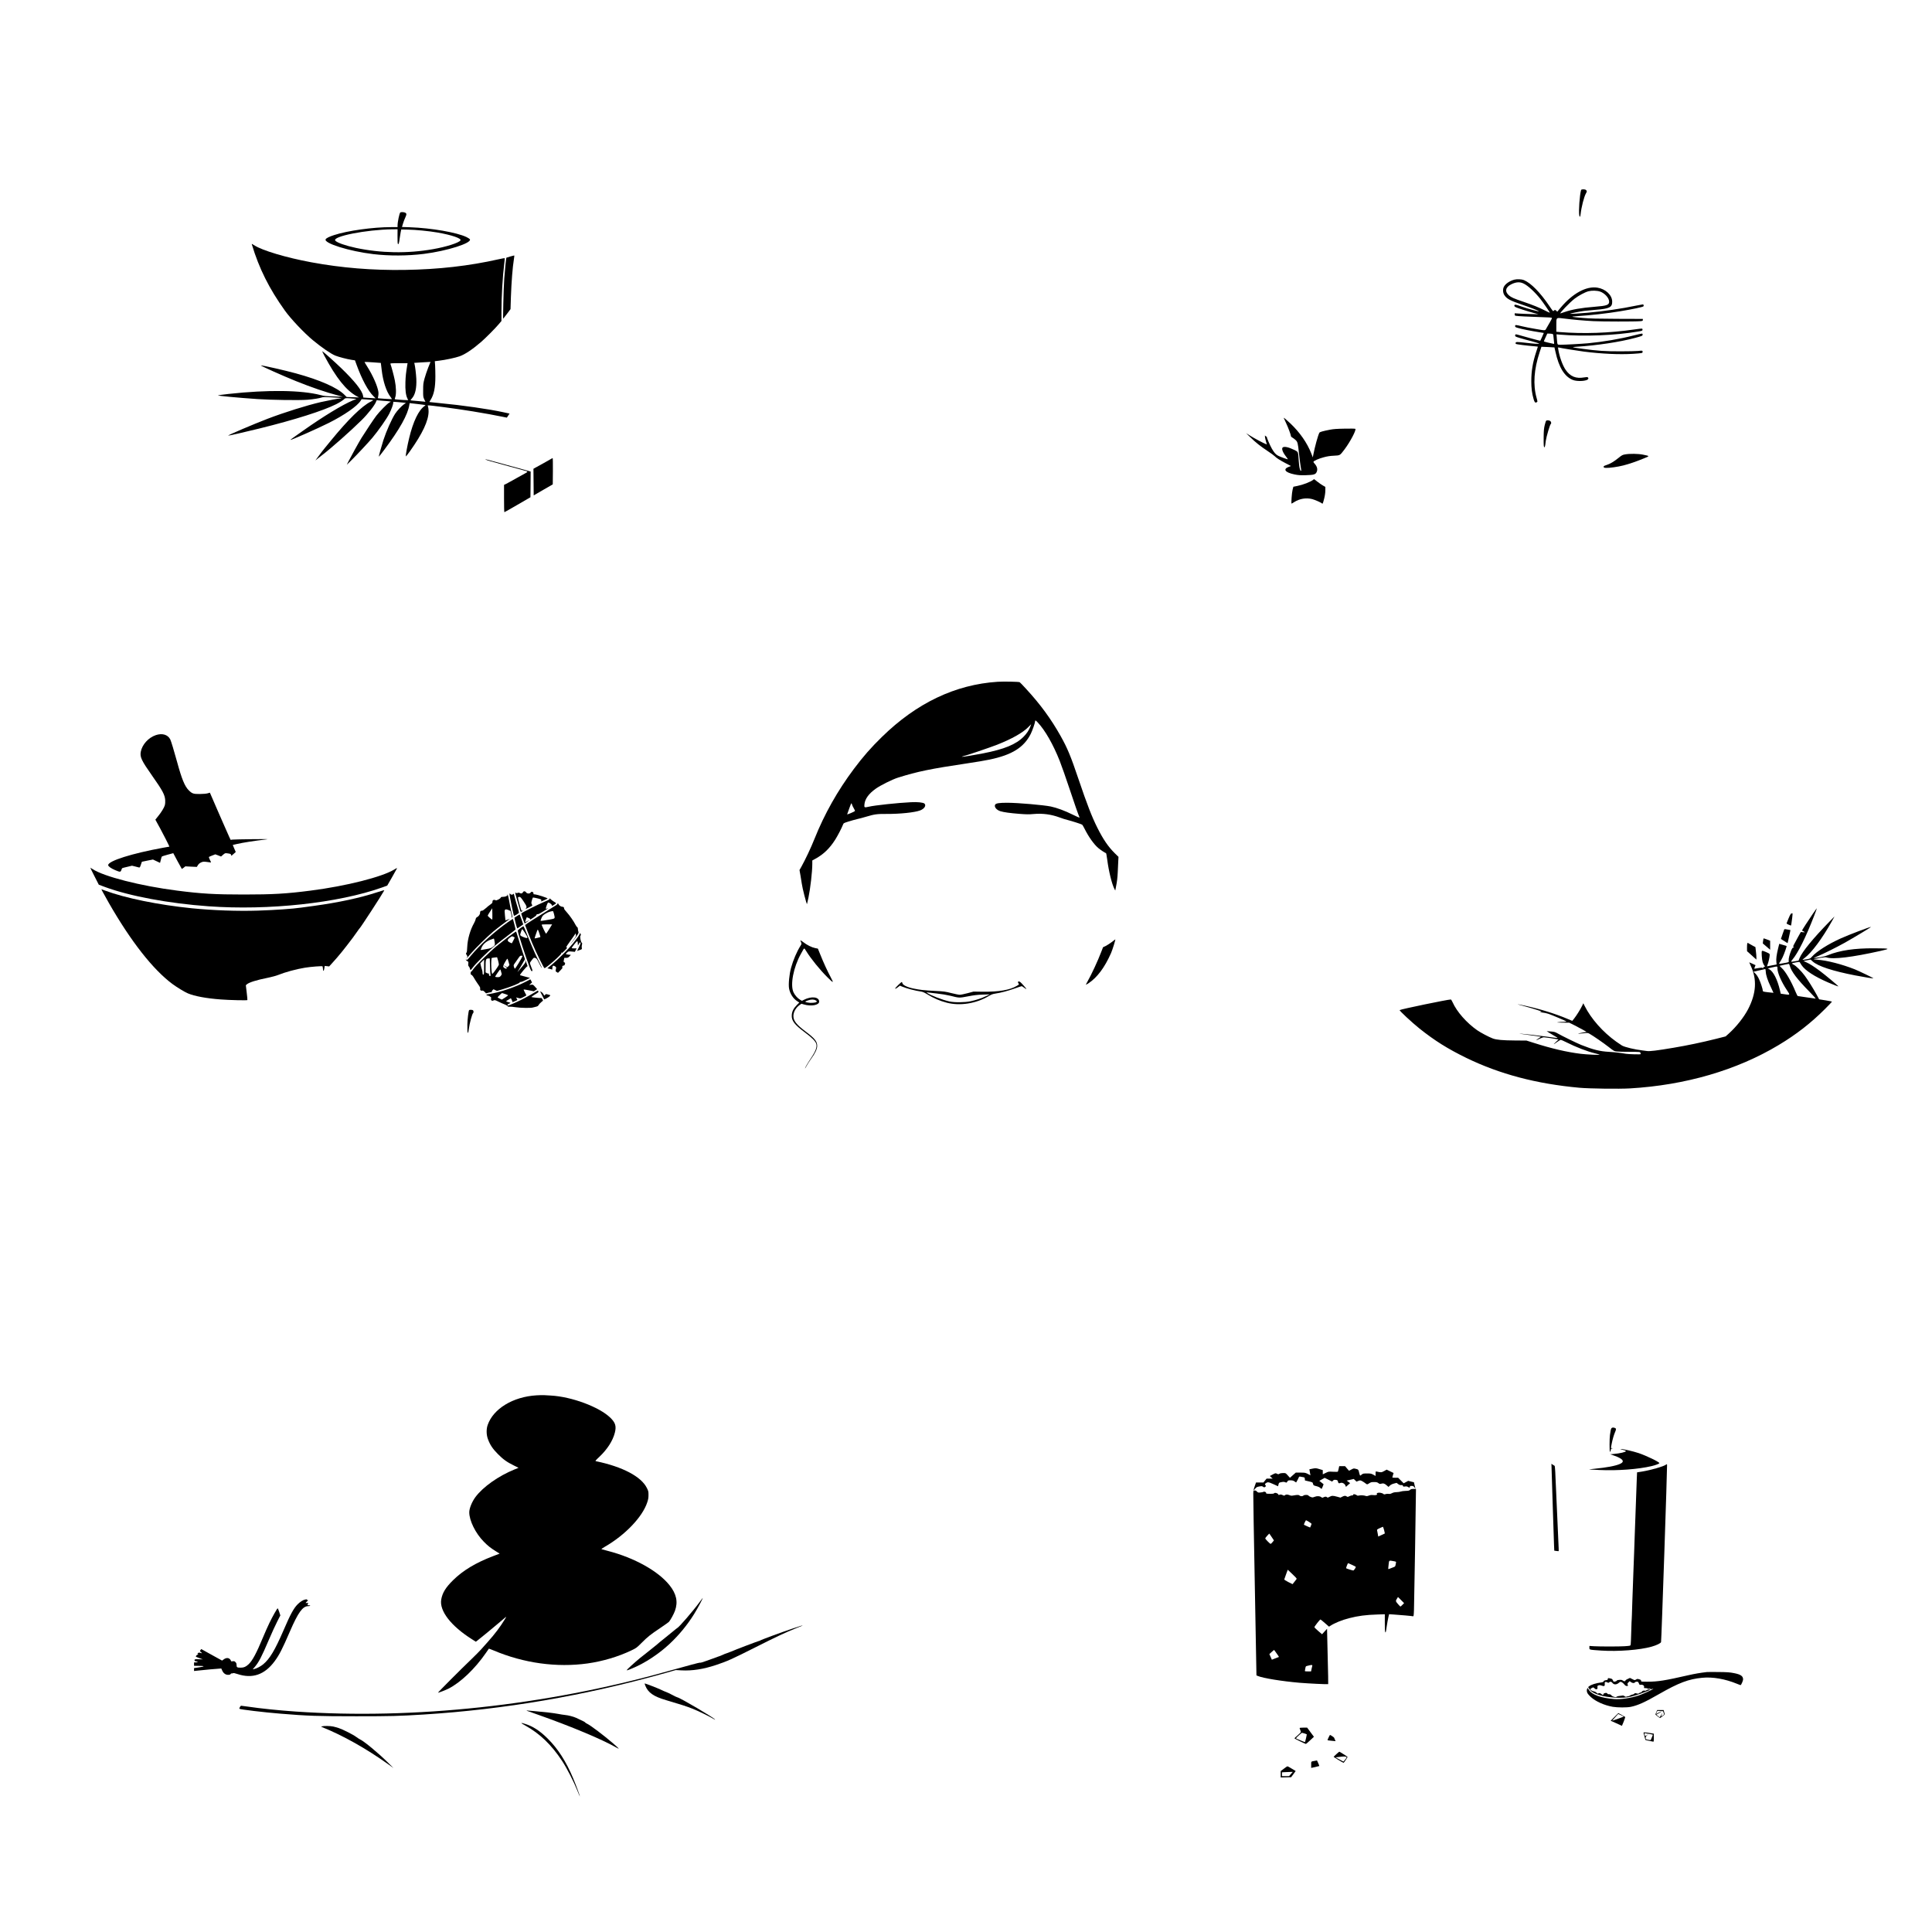 <?xml version="1.0" standalone="no"?>
<!DOCTYPE svg PUBLIC "-//W3C//DTD SVG 20010904//EN"
 "http://www.w3.org/TR/2001/REC-SVG-20010904/DTD/svg10.dtd">
<svg version="1.0" xmlns="http://www.w3.org/2000/svg"
 width="4500pt" height="4500pt" viewBox="0 0 4500 4500"
 preserveAspectRatio="xMidYMid meet">
<g transform="translate(0,4500) scale(0.1,-0.1)"
fill="#000000" stroke="none">
<path d="M36826 40573 c-32 -110 -60 -492 -42 -587 10 -53 24 -44 31 22 18
169 81 415 126 490 24 41 24 54 1 75 -26 24 -109 23 -116 0z"/>
<path d="M9324 40052 c-20 -14 -64 -220 -64 -304 l0 -38 -147 0 c-427 0 -1019
-83 -1333 -186 -113 -37 -177 -69 -194 -96 -56 -91 549 -281 1109 -347 368
-44 798 -42 1175 5 545 68 1128 254 1074 342 -6 9 -41 32 -78 50 -227 109
-817 211 -1322 229 l-181 6 24 81 c14 45 38 109 55 144 32 69 31 93 -8 110
-28 13 -93 16 -110 4z m-65 -558 c-1 -109 2 -169 9 -176 16 -16 28 20 41 128
7 49 17 116 24 149 l13 60 150 -3 c184 -3 491 -33 690 -67 335 -58 568 -138
539 -184 -34 -56 -332 -151 -643 -205 -590 -104 -1212 -93 -1791 30 -243 52
-442 122 -481 169 -81 98 719 256 1328 264 l122 1 -1 -166z"/>
<path d="M5866 39307 c168 -560 405 -1033 770 -1542 140 -195 446 -519 654
-691 200 -166 420 -317 521 -357 84 -33 268 -81 375 -98 l82 -12 42 -116 c120
-328 263 -595 385 -715 l54 -53 -82 4 c-45 2 -110 6 -143 9 l-62 5 -6 40 c-19
120 -195 342 -507 643 -150 145 -422 388 -441 395 -6 2 15 -45 47 -105 278
-521 508 -808 758 -945 l49 -26 -144 5 -143 5 -50 50 c-165 167 -571 347
-1135 501 -244 67 -774 188 -814 185 -27 -1 513 -243 814 -364 370 -149 699
-261 985 -337 l110 -29 -210 7 c-175 5 -225 10 -300 30 -454 119 -1233 129
-2155 28 -129 -15 -239 -29 -243 -33 -11 -10 465 -55 918 -86 319 -22 983 -31
1167 -16 149 13 271 33 335 54 30 11 80 11 240 2 111 -5 205 -14 209 -18 4 -4
-4 -7 -19 -7 -38 0 -280 -46 -457 -86 -328 -76 -847 -239 -1240 -389 -325
-125 -927 -382 -917 -391 6 -6 376 78 732 166 829 205 1480 412 1787 566 80
40 176 103 197 128 13 16 61 16 220 0 l54 -6 -79 -32 c-244 -101 -699 -378
-1169 -711 -82 -58 -183 -129 -222 -157 -40 -29 -71 -53 -70 -55 11 -10 630
263 891 394 364 182 670 395 747 520 l22 35 111 -6 c61 -4 124 -9 139 -12 27
-6 25 -8 -38 -39 -209 -105 -529 -419 -929 -909 -66 -82 -126 -154 -131 -160
-19 -20 -111 -140 -170 -221 l-59 -80 45 36 c24 20 71 56 104 82 217 165 674
570 930 823 153 152 310 353 336 431 9 30 14 34 37 29 15 -3 75 -8 134 -12 59
-3 122 -9 140 -13 l33 -7 -35 -19 c-47 -24 -231 -210 -306 -310 -57 -75 -240
-349 -345 -517 -51 -81 -258 -456 -309 -558 l-32 -65 112 110 c114 112 398
416 481 515 143 170 339 450 399 570 46 92 90 212 90 247 l0 25 103 -7 c56 -4
122 -10 147 -14 l45 -6 -46 -32 c-56 -39 -160 -150 -204 -218 -83 -129 -206
-405 -275 -617 -47 -147 -112 -380 -106 -385 2 -2 55 65 118 149 368 491 557
828 593 1061 l6 38 42 -5 c23 -3 105 -13 181 -21 77 -9 142 -18 145 -21 3 -2
-6 -12 -20 -21 -138 -95 -265 -359 -358 -744 -42 -171 -84 -401 -79 -427 2 -8
44 43 94 114 298 420 437 717 437 934 0 41 -6 88 -12 104 -6 16 -9 31 -6 34
10 10 652 -75 1045 -139 226 -36 583 -101 705 -128 49 -11 90 -19 91 -18 0 1
15 23 32 48 l31 46 -147 32 c-334 73 -959 163 -1482 212 -129 13 -236 24 -238
25 -2 1 11 23 28 50 78 124 111 283 111 548 0 87 -3 202 -6 255 l-7 98 98 12
c152 18 380 67 479 102 124 43 305 164 501 334 99 85 329 316 407 409 l67 79
0 216 c0 347 29 837 66 1125 8 65 13 120 10 123 -2 3 -64 -9 -138 -25 -691
-156 -1402 -237 -2193 -249 -756 -11 -1466 47 -2175 178 -580 107 -1143 275
-1324 394 -58 38 -66 41 -60 22z m3008 -2791 c3 -17 10 -76 16 -131 30 -264
107 -501 205 -629 20 -27 35 -50 33 -52 -4 -4 -321 16 -326 21 -1 1 2 24 8 50
6 27 8 69 4 94 -19 135 -129 385 -262 595 -34 54 -62 101 -62 105 0 3 85 0
190 -8 l190 -14 4 -31z m1099 -80 c-29 -74 -67 -188 -85 -253 -29 -108 -32
-131 -32 -273 -1 -148 0 -158 26 -212 l27 -57 -27 4 c-15 3 -92 10 -172 16
-80 6 -147 13 -149 15 -2 2 15 24 37 49 75 85 108 239 99 450 -6 116 -26 282
-42 348 l-7 25 134 9 c73 6 158 11 189 11 l56 2 -54 -134z m-487 62 c-31 -194
-38 -253 -43 -398 -6 -182 8 -302 45 -378 l20 -42 -46 1 c-66 0 -262 16 -267
21 -2 2 3 24 12 48 25 71 20 238 -11 390 -21 107 -80 327 -102 383 -6 16 10
17 196 17 l203 0 -7 -42z"/>
<path d="M11882 39025 c-46 -13 -85 -25 -87 -27 -7 -7 -35 -280 -50 -488 -9
-118 -18 -377 -22 -575 l-6 -359 30 34 c16 19 56 70 87 113 l57 77 9 283 c13
360 39 690 70 882 12 72 12 85 3 84 -5 0 -46 -11 -91 -24z"/>
<path d="M35275 38487 c-115 -30 -214 -99 -249 -171 -26 -55 -21 -134 12 -187
56 -88 130 -128 408 -223 215 -73 380 -138 398 -156 16 -16 -282 66 -404 110
-136 50 -164 54 -168 24 -2 -17 7 -26 40 -42 50 -23 255 -89 413 -132 l110
-30 -175 5 c-96 2 -221 8 -277 11 l-103 7 0 -26 c0 -19 6 -28 23 -32 40 -9
327 -24 585 -31 196 -5 255 -10 259 -20 3 -7 -17 -50 -45 -96 -27 -46 -63
-108 -80 -139 -37 -65 -6 -63 -275 -17 -99 16 -233 43 -299 59 -148 36 -158
36 -158 4 0 -22 8 -27 68 -44 81 -25 325 -73 482 -97 63 -9 116 -18 118 -19 2
-2 -76 -176 -82 -182 -3 -3 -353 91 -466 125 -52 16 -101 27 -108 24 -6 -2
-12 -14 -12 -27 0 -22 10 -27 98 -54 53 -17 179 -51 280 -77 100 -26 182 -52
182 -57 0 -11 -119 -4 -320 20 -190 22 -224 22 -228 -1 -2 -10 0 -22 5 -27 8
-8 264 -41 431 -54 45 -4 82 -8 82 -10 0 -1 -18 -56 -39 -121 -80 -244 -114
-446 -114 -679 0 -169 15 -288 54 -422 22 -75 37 -90 70 -73 24 13 24 14 -1
103 -86 308 -62 662 72 1066 l41 124 150 -6 c82 -4 151 -8 153 -9 2 -2 13 -49
24 -103 79 -365 213 -581 408 -656 105 -40 327 -26 353 23 8 16 7 24 -4 35
-13 13 -25 13 -85 3 -194 -35 -328 19 -436 177 -73 107 -145 310 -172 482 -6
39 -5 43 12 37 39 -12 434 -76 584 -95 416 -53 837 -72 1145 -52 217 14 225
16 225 46 0 31 -8 32 -104 21 -44 -5 -229 -9 -411 -9 -353 -1 -534 11 -885 59
-256 34 -269 39 -135 48 481 31 1002 110 1365 207 154 41 170 48 170 75 0 17
-6 24 -18 24 -10 0 -97 -20 -193 -44 -320 -82 -712 -148 -1059 -181 -168 -15
-520 -34 -642 -35 -79 0 -73 -9 -86 144 l-8 99 76 -7 c576 -47 1275 -20 1825
72 90 15 100 19 103 40 2 12 -3 24 -11 28 -8 3 -90 -6 -183 -20 -573 -84
-1185 -105 -1736 -60 l-78 7 0 152 c0 189 -11 180 187 155 194 -25 452 -48
673 -60 199 -11 983 -12 1090 -1 60 5 65 8 65 30 l0 23 -595 2 c-465 2 -639 6
-795 20 -281 24 -308 30 -170 40 343 22 732 66 1037 117 264 43 520 97 535
112 16 16 7 47 -14 47 -9 0 -81 -14 -162 -30 -332 -70 -753 -131 -1121 -164
-202 -19 -417 -31 -410 -23 8 8 236 54 330 66 47 6 171 17 275 26 315 25 379
58 376 193 -3 151 -154 292 -345 322 -258 41 -578 -134 -857 -468 -40 -48 -75
-89 -76 -91 -2 -3 -10 5 -19 17 -19 27 -50 28 -66 3 -11 -18 -20 -7 -98 108
-215 319 -429 537 -595 607 -51 21 -159 26 -220 11z m216 -93 c103 -51 261
-198 389 -359 60 -76 220 -308 220 -320 0 -3 -48 19 -107 49 -161 80 -278 128
-507 206 -226 76 -287 104 -341 151 -102 90 -79 191 57 258 112 55 200 60 289
15z m1777 -185 c109 -37 211 -150 212 -234 0 -79 -54 -98 -335 -120 -324 -26
-527 -62 -712 -126 -45 -16 -84 -29 -88 -29 -29 0 216 254 329 342 93 72 238
150 321 173 79 21 200 19 273 -6z m-1120 -985 c29 -6 30 -8 36 -73 4 -36 9
-88 12 -115 6 -47 6 -49 -17 -43 -13 3 -68 15 -121 27 -54 12 -98 25 -98 30 0
4 18 47 40 94 l39 86 39 0 c22 0 53 -3 70 -6z"/>
<path d="M29900 35267 c0 -2 24 -55 54 -118 50 -105 116 -283 116 -312 0 -7
15 -20 33 -30 18 -10 51 -35 73 -55 48 -44 55 -73 79 -307 15 -139 37 -305 51
-383 5 -26 3 -31 -8 -27 -21 8 -38 92 -48 235 -15 221 -8 204 -114 255 -121
59 -217 80 -255 56 -38 -24 -9 -110 73 -215 25 -33 44 -61 43 -63 -7 -6 -178
56 -228 83 -56 31 -88 67 -144 162 -44 76 -126 268 -118 276 4 3 0 6 -7 6 -7
0 -19 8 -27 18 -13 15 -13 11 -8 -33 4 -27 15 -75 25 -107 l18 -59 -21 7 c-41
12 -286 142 -374 199 l-88 56 95 -93 c126 -123 235 -210 405 -323 77 -51 151
-105 165 -120 37 -40 121 -94 257 -165 l122 -64 -48 -18 c-147 -55 -90 -133
130 -178 87 -18 130 -21 264 -18 180 5 223 16 249 67 34 64 17 136 -48 206
-15 16 -25 33 -23 39 7 23 127 76 238 105 84 23 149 33 240 37 146 8 135 2
245 146 134 178 282 460 252 480 -7 5 -118 7 -248 4 -179 -3 -260 -9 -340 -24
-165 -32 -240 -53 -249 -71 -33 -62 -104 -320 -142 -515 l-11 -59 -37 95 c-98
248 -267 489 -488 698 -92 86 -153 137 -153 127z"/>
<path d="M36014 35202 c-6 -4 -22 -50 -34 -102 -19 -78 -23 -128 -25 -275 -2
-198 1 -248 19 -242 6 2 14 26 18 53 3 27 9 69 12 94 14 99 97 383 117 395 17
11 9 54 -13 69 -23 17 -75 21 -94 8z"/>
<path d="M37850 34416 c-58 -10 -75 -19 -151 -81 -109 -88 -195 -139 -282
-167 -57 -19 -67 -25 -65 -43 3 -17 11 -20 55 -23 76 -4 272 23 404 57 131 33
299 90 478 164 141 57 142 54 -19 87 -112 23 -312 26 -420 6z"/>
<path d="M12835 34311 c-46 -27 -104 -61 -165 -94 -94 -51 -163 -89 -205 -113
l-40 -23 3 -310 3 -310 222 129 222 128 3 306 c1 168 -1 306 -5 305 -5 0 -21
-8 -38 -18z"/>
<path d="M11309 34297 c6 -6 55 -23 109 -38 53 -14 198 -54 322 -89 303 -84
298 -82 437 -120 135 -36 133 -32 43 -82 -25 -14 -103 -57 -175 -97 -71 -40
-146 -81 -165 -92 -19 -11 -59 -32 -87 -47 l-53 -26 0 -318 c0 -175 3 -318 8
-318 4 0 142 78 307 174 l300 174 3 299 2 300 -427 118 c-631 174 -637 175
-624 162z"/>
<path d="M30585 33824 c-65 -51 -233 -115 -370 -143 l-90 -18 -18 -69 c-18
-67 -36 -324 -24 -324 4 0 32 17 64 37 124 79 277 104 417 68 64 -17 201 -77
227 -100 15 -14 18 -9 37 57 29 101 42 180 42 259 l0 68 -56 32 c-31 17 -89
58 -130 90 -40 33 -75 59 -76 59 -2 0 -12 -8 -23 -16z"/>
<path d="M23237 29120 c-985 -64 -1888 -494 -2696 -1285 -256 -250 -435 -455
-653 -745 -380 -508 -684 -1046 -918 -1631 -78 -197 -211 -479 -303 -644 l-45
-80 24 -135 c13 -74 26 -155 29 -180 11 -96 111 -487 122 -477 2 3 17 68 33
147 46 223 90 606 90 787 l0 81 73 40 c191 105 333 242 464 450 54 86 143 256
176 339 16 42 17 42 127 77 61 19 152 45 203 57 51 11 144 36 207 55 202 60
254 67 480 66 312 -2 654 34 780 81 100 37 150 116 102 160 -29 26 -160 40
-312 32 -310 -15 -848 -72 -989 -106 -100 -23 -105 -20 -96 61 13 123 101 245
262 359 112 80 388 217 518 258 458 144 757 205 1620 334 187 27 417 66 510
86 526 109 803 282 964 601 36 72 101 258 101 291 0 31 13 26 62 -27 172 -184
359 -511 512 -898 41 -104 143 -393 225 -640 125 -375 194 -573 236 -675 4
-10 -59 16 -167 70 -174 87 -364 157 -503 186 -173 35 -759 86 -1005 87 -192
1 -273 -11 -291 -44 -28 -52 32 -125 123 -153 84 -25 218 -43 438 -61 170 -13
227 -14 333 -4 210 19 409 -7 607 -80 58 -22 143 -49 190 -60 92 -23 318 -95
336 -108 6 -4 31 -45 54 -92 96 -192 218 -364 321 -452 48 -41 153 -111 181
-120 5 -2 17 -71 28 -153 35 -271 110 -574 169 -684 l18 -33 16 83 c26 132 36
215 42 349 2 69 8 176 11 238 l6 114 -88 86 c-151 150 -268 321 -404 592 -129
258 -238 538 -440 1135 -182 539 -256 715 -414 999 -222 396 -470 736 -804
1099 -74 81 -142 152 -151 157 -24 12 -369 19 -514 10z m762 -1042 c-34 -88
-80 -158 -154 -234 -179 -183 -452 -295 -955 -393 -217 -42 -470 -83 -484 -78
-6 2 5 7 24 12 76 16 634 206 795 269 344 136 597 279 725 409 36 37 66 66 67
67 2 0 -6 -24 -18 -52z m-4154 -1817 c3 -16 22 -55 41 -87 19 -31 31 -61 27
-65 -18 -17 -185 -88 -181 -76 3 6 24 67 48 135 23 67 46 122 51 122 4 0 10
-13 14 -29z"/>
<path d="M3628 27877 c-173 -59 -318 -221 -349 -388 -22 -123 15 -202 266
-559 244 -346 296 -445 303 -569 3 -41 -1 -92 -8 -115 -17 -59 -82 -165 -157
-257 l-64 -80 47 -87 c26 -48 56 -103 67 -122 50 -89 218 -420 213 -420 -2 0
-67 -11 -143 -25 -731 -133 -1283 -308 -1283 -405 0 -29 66 -76 160 -116 116
-49 129 -49 146 0 8 22 16 42 19 44 2 3 55 17 117 31 l113 27 70 -17 c39 -10
80 -21 92 -24 19 -4 24 3 44 63 12 37 23 68 24 70 1 1 60 14 130 27 l128 25
83 -39 82 -39 17 67 c9 37 19 72 23 78 4 7 66 27 138 46 l130 35 98 -184 c54
-101 100 -184 102 -184 3 0 22 14 43 30 l38 31 134 -7 134 -6 24 40 c17 27 40
47 72 63 41 19 57 21 121 15 40 -4 83 -10 96 -13 23 -6 23 -5 -8 57 -17 34
-28 66 -23 70 4 4 40 19 78 34 l70 27 67 -25 67 -26 47 41 c43 37 49 40 93 34
82 -11 90 -14 93 -39 3 -24 5 -23 56 22 l53 47 -35 82 -34 82 89 21 c150 35
400 74 704 110 55 6 -49 8 -335 4 -228 -2 -436 -7 -461 -10 l-47 -6 -30 63
c-17 35 -85 190 -152 344 -67 154 -130 298 -140 320 -9 22 -50 115 -89 206
l-72 166 -52 -15 c-33 -9 -100 -15 -182 -16 -153 -1 -180 8 -261 89 -90 90
-161 262 -268 655 -69 253 -142 493 -160 528 -58 112 -187 150 -338 99z"/>
<path d="M2200 24592 l101 -198 139 -52 c572 -213 1490 -385 2415 -451 1402
-101 3021 74 4047 439 l117 42 110 191 c60 106 113 200 117 210 5 13 -11 7
-57 -22 -279 -175 -1123 -389 -1954 -495 -564 -73 -881 -91 -1555 -91 -674 0
-991 18 -1555 91 -852 109 -1712 329 -1971 503 -25 17 -47 31 -50 31 -3 0 40
-89 96 -198z"/>
<path d="M2391 24228 c17 -34 83 -152 146 -262 513 -894 1024 -1545 1475
-1882 108 -80 287 -189 363 -221 160 -67 430 -117 765 -142 203 -16 616 -25
622 -15 3 5 -4 85 -16 178 l-20 168 26 23 c51 44 227 99 478 149 91 19 199 47
240 64 175 70 429 139 631 172 142 23 400 43 411 32 4 -4 8 -29 10 -57 4 -68
21 -63 32 9 l10 58 51 -6 52 -6 75 83 c144 157 269 311 477 587 32 43 90 123
118 165 14 22 32 46 40 53 34 35 515 773 570 877 10 17 -12 12 -160 -37 -397
-131 -910 -241 -1477 -318 -124 -16 -256 -34 -295 -40 -202 -29 -604 -57
-1008 -70 -475 -15 -1044 5 -1542 55 -771 78 -1547 236 -2022 413 l-82 30 30
-60z"/>
<path d="M12178 24215 c-12 -28 -45 -33 -77 -13 -15 9 -26 9 -45 0 -16 -7 -28
-8 -31 -2 -4 6 -12 10 -19 10 -9 0 3 -55 41 -182 29 -101 59 -202 65 -225 14
-48 22 -51 58 -22 21 17 22 19 3 10 -12 -6 -24 -8 -26 -4 -14 25 -87 297 -83
309 3 8 18 14 33 14 24 0 38 -14 100 -108 78 -115 83 -138 39 -175 -15 -13
139 62 162 79 2 1 -3 15 -11 31 -14 26 -14 35 1 90 10 34 20 64 23 67 5 5 109
-16 167 -35 28 -9 33 -15 30 -34 l-5 -23 71 30 c39 17 75 33 79 38 15 14 -253
100 -313 100 -12 0 -18 4 -15 10 10 16 -14 50 -35 50 -11 0 -25 -9 -32 -20
-19 -31 -83 -28 -104 5 -10 15 -26 25 -40 25 -16 0 -28 -8 -36 -25z"/>
<path d="M11876 24113 c23 -129 86 -427 93 -440 4 -8 23 -1 61 23 30 19 56 39
58 44 2 5 -15 69 -37 142 -33 112 -51 173 -66 233 -1 6 -6 24 -10 42 -6 28 -9
30 -22 18 -19 -19 -47 -19 -63 0 -24 29 -27 14 -14 -62z"/>
<path d="M11820 24153 c0 -23 -53 -43 -115 -43 -27 0 -38 -5 -42 -18 -5 -22
-109 -76 -118 -62 -3 6 -19 10 -35 10 -29 0 -40 -14 -40 -53 0 -15 -16 -33
-49 -55 -26 -18 -77 -58 -111 -90 -40 -35 -71 -56 -82 -54 -28 5 -50 -18 -46
-48 3 -32 -33 -85 -70 -102 -19 -9 -28 -23 -33 -48 -3 -19 -20 -60 -37 -90
-89 -157 -152 -375 -159 -555 -3 -89 -8 -124 -20 -137 -14 -15 -13 -20 7 -53
21 -34 21 -37 5 -63 -23 -36 -14 -26 92 98 110 128 382 395 518 509 55 46 152
122 216 170 64 47 129 96 145 108 l29 22 -51 -18 -51 -18 -12 115 c-10 101
-10 118 3 131 14 13 21 13 70 -2 33 -11 57 -24 60 -35 18 -67 27 -125 21 -140
-5 -15 -4 -15 9 -2 13 13 12 26 -9 115 -13 55 -26 114 -29 130 -41 229 -66
335 -66 278z m-354 -571 c-8 -7 -106 78 -106 91 0 7 24 48 53 92 l52 80 3
-129 c1 -71 0 -131 -2 -134z"/>
<path d="M12803 24067 c2 -13 -26 -30 -123 -71 -166 -71 -497 -237 -539 -272
-3 -3 44 -149 66 -202 l13 -32 55 36 c30 20 55 38 55 40 0 2 -21 -8 -47 -21
-25 -14 -48 -24 -50 -22 -3 3 8 39 32 105 3 9 16 6 49 -10 38 -18 43 -24 33
-36 -7 -9 25 9 69 39 45 29 80 59 77 65 -4 12 27 27 43 22 5 -2 56 26 114 61
112 68 142 90 97 70 -15 -7 -30 -9 -33 -6 -7 7 33 125 48 142 13 14 78 -25 89
-53 l9 -24 38 23 c67 40 67 41 4 78 -31 19 -67 46 -79 60 -17 20 -21 22 -20 8z"/>
<path d="M12985 23951 c7 -13 -4 -20 -240 -165 -194 -119 -515 -325 -515 -331
0 -10 108 -285 165 -420 95 -228 271 -585 287 -585 38 0 401 320 392 345 -3 7
-1 16 5 20 7 4 8 -1 4 -12 -3 -10 27 14 66 52 48 47 67 71 56 73 -24 5 -18 20
34 91 26 36 75 105 108 153 l61 88 6 -32 c7 -34 -6 -57 -97 -173 l-39 -50 41
45 c23 25 69 85 102 133 57 82 60 90 50 119 -6 17 -11 46 -11 63 0 20 -6 35
-15 38 -8 4 -25 28 -39 54 -42 84 -141 226 -205 295 -33 36 -61 73 -61 81 0
33 -13 47 -44 47 -32 1 -77 32 -89 63 -3 9 -11 17 -17 17 -6 0 -9 -4 -5 -9z
m-81 -240 c26 -113 34 -104 -111 -131 -166 -30 -203 -34 -203 -22 0 5 11 34
24 64 21 47 34 61 90 96 56 35 113 55 173 61 6 1 18 -29 27 -68z m-111 -351
c-37 -61 -71 -109 -75 -108 -11 4 -107 205 -101 212 4 3 60 6 125 6 l118 0
-67 -110z m-229 -104 c14 -44 25 -80 23 -81 -10 -7 -130 -36 -134 -32 -3 4 34
118 62 190 11 26 19 13 49 -77z"/>
<path d="M42225 23717 c-118 -173 -257 -388 -253 -392 2 -1 18 -10 36 -19 17
-9 32 -18 32 -20 0 -2 -21 -1 -47 1 l-48 5 -67 -119 c-36 -65 -78 -142 -92
-171 -25 -49 -25 -53 -9 -59 15 -6 15 -8 -6 -13 -19 -4 -31 -21 -53 -75 -39
-95 -60 -182 -56 -228 4 -43 15 -37 -121 -62 -118 -21 -117 -22 -81 30 17 25
45 74 61 109 40 85 101 260 91 263 -4 2 -44 13 -88 26 l-82 24 -26 -106 c-37
-151 -49 -245 -41 -315 l6 -61 -103 -19 c-57 -10 -109 -21 -115 -23 -9 -3 -6
10 6 38 21 48 51 181 51 227 0 28 -6 32 -86 67 -70 30 -89 34 -96 23 -13 -18
-1 -193 17 -255 8 -27 24 -62 35 -76 25 -32 25 -37 -1 -37 -15 0 -19 -5 -15
-15 6 -16 1 -17 -28 -6 -11 4 -57 0 -103 -9 -46 -10 -83 -14 -83 -10 0 4 7 24
15 44 l15 35 -72 34 c-40 19 -74 33 -75 33 -1 -1 13 -33 31 -72 154 -322 135
-650 -59 -1023 -98 -186 -270 -404 -446 -563 l-76 -68 -237 -60 c-315 -79
-664 -152 -981 -205 -386 -65 -549 -85 -615 -75 -30 5 -75 11 -100 13 -176 20
-416 77 -480 114 -25 15 -85 56 -135 91 -313 225 -583 530 -735 831 l-31 63
-28 -58 c-37 -78 -129 -225 -185 -296 l-45 -56 -114 48 c-274 116 -625 225
-959 299 -102 23 -192 41 -199 40 -8 0 61 -20 152 -44 91 -24 224 -63 295 -86
124 -41 127 -44 89 -49 -35 -5 -31 -6 37 -13 42 -4 107 -18 145 -31 90 -31
405 -165 418 -177 5 -5 -21 -9 -70 -10 -44 0 -102 -4 -130 -9 -37 -5 -8 -8
108 -9 l157 -1 113 -56 c61 -31 152 -79 202 -107 l89 -51 -102 -19 c-57 -11
-101 -21 -99 -23 2 -3 55 1 117 8 110 12 113 12 154 -11 88 -50 327 -215 446
-308 121 -95 127 -98 190 -105 36 -4 172 -7 303 -7 237 -1 238 -1 246 -23 5
-13 6 -27 3 -32 -5 -9 -287 -1 -342 9 -132 23 -251 37 -390 45 -216 12 -368
49 -650 161 -91 36 -455 213 -556 272 -54 30 -74 36 -155 42 l-94 7 55 -35
c30 -19 91 -56 135 -81 93 -55 114 -53 -185 -12 -220 30 -514 63 -625 71 -44
3 42 -11 190 -30 149 -20 277 -38 285 -41 11 -4 7 -10 -15 -21 -31 -17 -91
-63 -81 -63 4 0 38 16 76 35 38 19 83 35 100 35 28 0 246 -32 313 -46 l28 -6
-63 -60 c-71 -67 -63 -66 33 4 37 26 74 48 83 48 9 0 66 -25 126 -55 236 -118
484 -214 674 -260 54 -14 101 -27 105 -31 10 -11 -312 4 -445 21 -321 40 -670
121 -1082 252 l-177 56 -265 2 c-290 2 -436 15 -520 47 -95 36 -282 135 -364
192 -244 170 -474 431 -571 649 -17 36 -35 67 -42 67 -67 1 -1164 -226 -1192
-247 -14 -10 289 -292 462 -430 355 -283 656 -471 1087 -682 781 -380 1636
-606 2640 -697 237 -21 917 -30 1176 -15 1291 76 2486 424 3461 1009 413 248
751 511 1080 840 90 90 163 167 163 171 0 4 -67 18 -149 31 l-150 24 -60 111
c-78 143 -200 338 -276 440 -81 110 -200 227 -260 258 -56 29 -56 29 60 52 54
10 81 12 83 5 2 -6 22 -37 44 -70 82 -123 299 -265 618 -403 119 -52 240 -98
240 -92 0 10 -308 268 -425 355 -146 109 -242 170 -330 210 l-59 26 83 17 83
17 48 -44 c124 -111 468 -224 990 -325 229 -44 420 -75 426 -68 5 5 -333 168
-431 208 -303 120 -648 209 -878 226 -48 3 -85 8 -83 11 3 2 65 15 138 28 101
18 140 22 162 14 147 -51 595 3 1260 152 237 53 225 58 -154 60 -452 3 -795
-48 -1070 -158 -62 -25 -126 -41 -212 -54 -68 -10 -124 -17 -125 -16 -2 2 43
22 100 46 133 56 439 208 614 306 222 124 637 374 621 374 -34 0 -508 -180
-698 -265 -292 -130 -572 -308 -677 -429 -37 -43 -41 -45 -127 -60 -49 -9 -91
-14 -93 -12 -2 2 19 20 46 40 164 121 417 460 635 851 l66 120 -117 -120
c-386 -395 -637 -702 -699 -853 l-23 -57 -68 -12 c-120 -21 -121 -21 -74 36
133 159 311 518 505 1019 37 96 66 175 64 177 -2 2 -43 -56 -93 -128z m-536
-1216 c32 -126 174 -313 455 -598 88 -90 153 -163 145 -163 -8 0 -103 13 -210
30 -106 16 -199 30 -205 30 -6 0 -28 42 -49 93 -104 253 -236 480 -326 561
-29 26 -50 48 -48 50 5 3 188 43 210 45 10 1 19 -14 28 -48z m-289 -57 c0
-102 94 -318 221 -507 79 -118 80 -115 -60 -94 l-84 12 -19 80 c-58 251 -156
442 -252 492 l-31 16 95 23 c136 31 130 32 130 -22z m-272 -74 c3 -82 42 -201
118 -359 35 -74 63 -135 62 -136 -2 -1 -58 5 -125 13 -105 12 -123 17 -123 32
0 37 -52 198 -90 277 -24 52 -56 99 -83 126 l-45 43 132 31 c72 17 136 32 141
32 6 1 11 -26 13 -59z"/>
<path d="M41725 23723 c-19 -3 -43 -53 -112 -229 -2 -6 18 -19 44 -30 26 -10
51 -20 54 -22 8 -4 15 35 33 181 7 59 10 106 7 106 -3 -1 -15 -4 -26 -6z"/>
<path d="M12040 23663 c-30 -19 -56 -37 -58 -38 -1 -1 11 -59 29 -129 21 -84
35 -124 43 -119 6 3 38 26 72 49 l61 43 -40 116 c-22 63 -42 115 -46 114 -3 0
-31 -16 -61 -36z"/>
<path d="M11834 23524 c-310 -217 -657 -531 -869 -787 -80 -97 -91 -106 -102
-91 -7 10 -13 14 -13 8 0 -15 14 -30 39 -43 21 -12 23 -18 18 -58 -4 -35 -1
-49 13 -63 10 -10 21 -32 25 -49 3 -17 10 -33 14 -35 4 -3 27 23 52 57 64 90
341 364 509 504 80 66 222 178 315 248 94 70 171 131 173 135 3 7 -57 241 -63
248 -1 1 -51 -32 -111 -74z m-321 -416 c21 -120 21 -120 -29 -159 -41 -32 -58
-38 -167 -57 -66 -12 -122 -21 -123 -19 -1 1 10 29 25 62 35 77 108 140 205
177 39 15 74 27 77 27 4 1 9 -14 12 -31z"/>
<path d="M12123 23383 c-35 -24 -63 -52 -63 -60 0 -46 189 -628 277 -855 33
-82 41 -95 55 -87 15 8 13 18 -18 95 -20 48 -33 92 -30 99 2 7 24 38 47 68 42
54 42 54 77 44 31 -10 40 -22 90 -124 31 -62 60 -113 64 -113 7 0 -54 131
-111 240 -40 76 -177 394 -241 560 -37 96 -72 175 -76 176 -5 1 -37 -18 -71
-43z m94 -95 c94 -142 91 -159 -18 -117 -55 21 -78 36 -82 50 -5 18 38 139 49
139 2 0 25 -33 51 -72z"/>
<path d="M41555 23343 c-4 -10 -22 -62 -41 -116 l-33 -97 42 -27 c23 -14 58
-36 78 -49 l36 -22 26 116 c15 64 29 133 33 153 l6 37 -64 11 c-81 14 -75 14
-83 -6z"/>
<path d="M11859 23191 c-86 -65 -217 -166 -290 -226 -158 -129 -488 -455 -544
-537 -21 -32 -43 -58 -50 -58 -6 0 -12 -15 -13 -33 -2 -27 2 -36 21 -44 14 -6
41 -40 60 -76 20 -35 61 -98 91 -141 46 -63 54 -81 50 -105 -7 -33 18 -54 52
-45 13 3 30 -6 52 -29 l33 -34 52 14 c28 7 59 13 69 13 10 0 15 5 12 13 -2 7
6 23 18 34 l23 21 40 -19 40 -20 124 36 c175 51 413 146 407 162 -4 9 3 13 22
11 15 -1 67 19 122 47 l95 48 -115 30 c-63 16 -117 31 -119 33 -10 9 158 211
172 206 5 -2 6 5 2 15 -4 10 -16 44 -27 76 -11 32 -22 56 -24 54 -3 -2 0 -15
4 -28 8 -21 -3 -38 -86 -136 -52 -62 -97 -113 -98 -113 -2 0 13 26 33 58 20
31 61 98 89 149 l52 92 -58 173 c-32 95 -77 238 -100 318 -24 80 -45 148 -49
152 -3 4 -76 -46 -162 -111z m129 -26 c3 -3 -56 -125 -65 -135 -2 -2 -24 6
-48 19 -65 34 -65 61 -1 110 50 37 52 38 81 23 17 -8 31 -16 33 -17z m182
-430 c0 -27 -170 -309 -180 -298 -4 4 -13 25 -20 46 -11 36 -11 39 38 105 27
37 62 86 77 110 22 33 34 42 56 42 16 0 29 -2 29 -5z m-569 -107 c10 -40 19
-82 19 -94 0 -11 -34 -68 -76 -125 -67 -90 -78 -101 -85 -82 -12 34 -22 226
-15 296 l7 64 62 10 c34 5 63 8 65 7 2 -1 12 -35 23 -76z m-188 -132 c3 -100
8 -191 12 -203 6 -19 4 -23 -14 -23 -17 0 -21 6 -21 31 0 17 -4 28 -10 24 -5
-3 -23 1 -40 10 l-30 16 0 107 c0 202 5 217 71 218 l27 1 5 -181z m433 100
l20 -73 -24 -28 c-22 -26 -26 -27 -46 -15 -11 7 -32 20 -46 28 -25 14 -25 14
-4 -4 11 -11 30 -26 43 -34 19 -13 21 -18 9 -27 -10 -9 -21 -7 -47 9 -29 18
-32 26 -28 53 5 30 83 165 96 165 3 0 15 -33 27 -74z m-571 -121 c0 -160 -2
-175 -17 -175 -14 0 -18 9 -18 40 0 22 -6 57 -14 77 -8 21 -20 62 -26 92 l-11
55 43 43 c23 24 42 43 43 43 0 0 0 -79 0 -175z m394 -99 c6 -24 13 -50 16 -58
4 -9 -6 -29 -20 -47 -23 -27 -33 -31 -75 -31 -27 0 -51 4 -55 10 -5 9 104 168
116 169 4 1 12 -19 18 -43z"/>
<path d="M13504 23262 c8 -14 -45 -93 -163 -242 -99 -123 -347 -372 -484 -485
l-109 -89 49 -11 c27 -6 53 -14 59 -18 7 -4 10 9 10 35 -1 55 20 69 62 40 28
-20 29 -25 21 -59 -12 -55 -12 -57 19 -75 l29 -17 57 58 c32 32 53 61 48 65
-19 11 -1 46 24 46 18 0 25 8 32 33 8 28 6 33 -12 41 -20 8 -21 12 -12 57 l10
49 44 0 c36 0 48 5 76 34 l32 35 -58 6 c-32 4 -58 10 -58 14 0 4 13 20 30 36
28 27 32 28 104 22 l76 -7 20 40 20 40 -54 0 c-30 0 -57 3 -59 8 -3 4 25 45
61 90 72 91 78 91 81 2 l2 -35 20 38 c11 20 24 37 29 37 23 0 17 -26 -24 -109
l-45 -90 58 20 c58 20 58 20 52 52 -4 18 -2 49 3 70 9 32 8 41 -5 50 -21 16
-46 144 -30 160 16 16 14 42 -6 58 -12 10 -15 10 -9 1z"/>
<path d="M41075 23141 c-2 -5 -7 -33 -10 -62 l-6 -54 86 -73 85 -73 0 104 0
105 -75 30 c-41 17 -77 27 -80 23z"/>
<path d="M25893 23056 c-46 -34 -110 -75 -142 -91 l-59 -28 -43 -111 c-80
-210 -226 -524 -323 -695 -20 -35 -35 -65 -33 -67 2 -2 28 13 58 32 203 134
378 367 527 704 35 80 110 322 99 320 -1 -1 -39 -29 -84 -64z"/>
<path d="M18643 23093 c3 -10 11 -32 18 -48 11 -28 9 -35 -16 -74 -86 -137
-169 -330 -219 -511 -42 -149 -65 -389 -47 -485 23 -121 95 -234 190 -295 l48
-31 -57 -58 c-75 -75 -112 -146 -118 -232 -9 -132 58 -221 303 -404 162 -120
246 -204 265 -261 26 -79 -7 -170 -127 -350 -75 -112 -133 -213 -133 -231 0
-4 17 24 38 62 20 39 68 113 106 165 94 129 140 228 140 300 0 103 -57 174
-267 332 -220 166 -287 252 -287 365 1 94 59 195 148 257 l40 27 54 -16 c170
-51 358 -17 358 65 0 112 -179 133 -359 41 l-42 -22 -43 25 c-59 34 -123 107
-154 174 -80 175 -2 580 171 892 17 30 36 64 42 75 38 70 35 70 83 -8 110
-178 321 -438 494 -609 143 -142 153 -143 80 -6 -79 148 -171 347 -243 528
l-59 145 -62 12 c-83 17 -189 70 -279 139 -47 37 -70 50 -66 37z m356 -1394
c31 -18 32 -22 18 -36 -21 -21 -137 -29 -211 -13 -66 14 -64 21 14 49 74 26
136 26 179 0z"/>
<path d="M40696 23018 c-3 -13 -5 -57 -5 -98 l1 -75 109 -98 109 -98 0 51 c0
28 -5 94 -12 146 l-11 95 -51 26 c-28 14 -68 36 -88 49 -46 29 -44 29 -52 2z"/>
<path d="M12265 22144 c-241 -130 -638 -264 -885 -299 -25 -4 -47 -8 -49 -10
-8 -9 12 -25 33 -25 12 0 36 -10 53 -23 24 -18 29 -26 22 -40 -12 -20 5 -57
26 -57 8 0 25 5 38 11 20 9 37 4 113 -34 49 -24 112 -52 139 -62 28 -10 57
-27 66 -38 12 -15 24 -18 50 -15 18 3 81 -3 139 -12 101 -17 361 -22 400 -7 8
3 39 11 68 17 42 10 56 18 67 41 8 15 35 45 59 65 l44 37 -15 33 c-9 18 -20
31 -24 29 -8 -6 -206 13 -228 21 -9 3 21 26 77 60 83 50 91 57 81 75 -10 20
-10 20 -42 0 -85 -52 -192 -113 -287 -164 -117 -62 -353 -167 -375 -167 -29 0
-15 29 20 41 19 7 35 16 35 19 0 3 -22 12 -50 19 -55 14 -61 22 -27 39 12 6
36 20 54 32 l32 21 21 -41 c11 -22 18 -45 15 -50 -5 -8 101 36 114 47 3 2 -3
17 -12 32 l-17 29 51 -13 c51 -14 53 -13 120 21 38 19 69 37 69 41 0 3 -16 35
-35 69 -19 35 -31 65 -27 67 4 3 59 -6 122 -19 l115 -23 38 25 38 25 -48 54
c-47 53 -48 54 -93 48 l-45 -5 33 28 34 29 -18 38 c-10 20 -20 36 -23 36 -3
-1 -42 -21 -86 -45z m-501 -296 c34 -12 65 -24 69 -28 5 -4 -26 -29 -68 -55
l-77 -48 -49 23 c-27 13 -49 26 -49 29 0 9 94 101 104 101 5 0 36 -10 70 -22z"/>
<path d="M23710 22123 c0 -9 7 -24 16 -34 14 -16 11 -20 -43 -52 -159 -96
-415 -140 -793 -136 l-215 3 -138 -37 c-75 -20 -157 -37 -182 -37 -24 0 -113
18 -197 39 -141 36 -170 40 -373 50 -265 14 -364 25 -513 57 -147 31 -247 81
-254 126 -2 12 -8 23 -14 25 -10 3 -145 -127 -152 -148 -7 -18 16 -8 62 27
l47 36 47 -20 c106 -45 308 -98 447 -118 35 -4 76 -23 135 -59 160 -98 296
-157 462 -200 308 -80 687 -20 976 154 64 38 93 49 159 59 131 20 278 59 444
117 85 30 160 55 166 55 5 0 31 -16 57 -36 26 -20 50 -34 52 -31 3 3 -29 44
-72 91 -55 63 -83 86 -100 86 -16 0 -24 -6 -24 -17z m-1896 -263 c121 -13 237
-33 325 -54 205 -52 203 -52 406 -13 141 27 216 36 345 41 l165 5 -84 -39
c-109 -52 -236 -94 -364 -121 -136 -29 -374 -31 -492 -5 -166 36 -452 147
-520 200 -20 16 -19 16 5 11 14 -3 110 -14 214 -25z"/>
<path d="M12626 21818 c25 -51 47 -94 49 -96 1 -1 28 11 60 28 63 33 97 67 73
74 -97 27 -92 27 -111 5 -20 -25 -19 -25 -41 18 -9 18 -30 40 -46 48 l-31 16
47 -93z"/>
<path d="M10926 21471 c-15 -24 -37 -207 -40 -332 -5 -209 14 -265 34 -105 17
132 78 357 101 371 13 9 11 49 -3 63 -14 14 -84 16 -92 3z"/>
<path d="M12495 12500 c-546 -33 -1004 -311 -1136 -690 -34 -97 -32 -229 6
-330 48 -132 110 -225 230 -346 123 -125 214 -190 374 -268 l109 -54 -91 -37
c-379 -154 -739 -409 -915 -647 -80 -109 -142 -262 -142 -352 0 -194 146 -490
338 -684 96 -98 154 -144 283 -225 l87 -54 -152 -58 c-404 -154 -703 -334
-932 -560 -174 -171 -250 -295 -277 -452 -46 -263 228 -617 717 -925 l89 -57
36 27 c45 33 409 332 471 387 25 22 68 58 95 80 27 22 56 47 65 55 47 44 49
38 10 -25 -110 -180 -234 -344 -394 -523 -56 -62 -128 -143 -161 -181 -33 -37
-132 -137 -220 -222 -249 -238 -788 -779 -783 -785 7 -6 170 57 244 94 282
143 617 462 872 832 36 52 67 97 69 99 1 2 51 -16 110 -41 702 -297 1470 -403
2188 -303 353 50 714 157 1020 303 115 55 125 62 235 172 150 150 207 195 435
348 104 70 197 136 207 147 40 48 113 182 140 258 74 207 34 392 -128 595
-264 330 -817 638 -1434 798 -74 19 -141 37 -149 40 -8 3 24 26 74 55 474 272
880 696 991 1037 23 68 29 105 29 173 0 78 -3 91 -38 161 -131 266 -568 496
-1186 624 -21 4 -12 15 83 105 184 175 310 372 357 558 39 153 14 234 -105
350 -260 251 -898 489 -1386 516 -52 3 -122 7 -155 9 -33 2 -114 0 -180 -4z"/>
<path d="M37538 11738 c-9 -7 -19 -33 -23 -58 -3 -25 -11 -72 -16 -105 -12
-86 -13 -375 0 -388 7 -7 12 3 17 31 5 34 11 42 33 45 l26 4 -28 2 c-23 1 -27
5 -23 24 3 12 10 49 16 82 17 91 50 204 76 264 31 69 30 89 -2 101 -34 13 -57
13 -76 -2z"/>
<path d="M37780 11235 c65 -15 90 -24 90 -35 0 -20 -142 -54 -280 -65 l-85 -8
90 -31 c208 -72 257 -139 141 -192 -103 -47 -309 -86 -604 -115 -67 -7 -121
-13 -120 -15 2 -1 109 -8 239 -13 424 -20 908 17 1219 91 94 22 180 56 180 69
0 27 -308 175 -481 233 -137 45 -362 97 -415 95 -20 -1 -13 -5 26 -14z"/>
<path d="M36138 10836 c1 -39 13 -431 27 -871 13 -440 27 -864 31 -942 l6
-141 50 -7 c27 -4 51 -5 53 -4 2 2 -1 85 -6 184 -13 266 -22 461 -34 765 -3
63 -7 162 -10 220 -3 58 -8 161 -10 230 -3 69 -8 166 -10 215 -2 50 -7 153
-10 230 -4 77 -10 141 -15 143 -5 2 -24 14 -42 26 l-33 22 3 -70z"/>
<path d="M38802 10884 c-61 -43 -347 -125 -559 -160 l-113 -18 -1 -36 c-1 -19
-3 -69 -5 -110 -4 -116 -28 -773 -33 -905 0 -11 -7 -195 -15 -410 -8 -214 -14
-397 -14 -405 1 -20 -11 -318 -17 -450 -3 -58 -7 -184 -10 -280 -3 -96 -10
-281 -15 -410 -4 -129 -9 -273 -10 -319 -1 -47 -3 -87 -4 -90 -2 -3 -7 -130
-11 -281 -4 -152 -10 -291 -13 -309 -8 -37 3 -34 -147 -45 -114 -8 -580 -8
-707 0 l-108 7 0 -41 c0 -50 -13 -47 275 -67 392 -26 904 14 1174 91 119 34
209 78 220 106 9 23 146 4082 140 4126 -4 22 -5 22 -27 6z"/>
<path d="M31180 10791 c-7 -32 -15 -63 -19 -68 -3 -5 -49 -7 -111 -3 -104 6
-106 6 -172 -27 l-68 -33 0 49 0 49 -69 21 c-91 28 -95 28 -175 12 l-68 -14 6
-33 c3 -19 9 -50 12 -70 l7 -36 -61 31 c-58 29 -68 31 -171 31 l-110 0 -68
-60 -68 -61 -50 56 c-50 56 -50 56 -108 55 -36 0 -70 -6 -86 -16 -25 -15 -30
-15 -59 0 -31 16 -34 16 -94 -15 -35 -17 -65 -34 -68 -36 -3 -3 11 -18 30 -34
l34 -29 -71 0 -72 0 -37 -45 -36 -45 -87 0 -86 0 -31 -88 c-23 -65 -32 -107
-33 -167 -2 -44 14 -1016 36 -2159 l38 -2079 33 -14 c125 -52 557 -122 972
-158 201 -17 659 -39 666 -32 3 3 -2 276 -11 607 -8 331 -15 620 -15 642 l0
41 -59 -64 -58 -64 -89 76 c-49 42 -89 82 -89 89 0 17 127 179 140 179 6 0 53
-38 105 -84 l95 -83 30 19 c101 66 272 136 438 178 209 54 391 78 657 86 l175
6 0 -205 c0 -186 4 -230 21 -214 3 3 14 66 24 140 11 73 27 166 37 206 l17 74
106 -7 c145 -9 431 -35 451 -41 15 -4 18 13 23 148 5 128 47 2644 46 2776 l0
42 -57 0 c-45 0 -62 -5 -80 -22 -20 -18 -36 -22 -106 -24 -45 -1 -95 -8 -112
-15 -16 -7 -59 -13 -95 -14 -46 -1 -78 -8 -109 -24 -32 -17 -53 -21 -78 -16
-19 3 -50 1 -69 -5 -29 -10 -38 -9 -52 3 -26 24 -98 37 -133 25 -23 -8 -27
-13 -19 -23 19 -23 -22 -36 -85 -29 -41 5 -67 2 -102 -11 -37 -14 -52 -16 -77
-7 -40 14 -111 17 -154 8 -24 -6 -38 -4 -50 7 -9 8 -32 18 -49 22 -26 5 -33 3
-33 -9 0 -10 -9 -16 -25 -16 -14 0 -44 -9 -66 -20 -36 -19 -42 -19 -62 -5 -29
20 -52 19 -103 -6 l-42 -22 -79 22 c-101 27 -120 26 -176 -3 -39 -21 -47 -23
-58 -10 -15 18 -46 18 -82 -1 -26 -13 -31 -13 -55 5 -36 26 -96 28 -154 5 -45
-17 -50 -17 -92 -1 -24 9 -47 24 -50 31 -8 21 -99 20 -116 0 -7 -8 -27 -15
-45 -15 -18 0 -38 7 -45 15 -15 18 -51 19 -134 4 -51 -10 -67 -9 -100 5 -49
20 -85 20 -107 0 -16 -14 -20 -14 -48 0 -35 19 -77 21 -87 5 -4 -8 -12 -3 -20
13 -16 31 -81 48 -99 26 -7 -9 -32 -13 -80 -12 -105 2 -105 2 -105 23 0 20
-47 36 -65 21 -5 -4 -35 -10 -66 -13 -53 -5 -59 -3 -83 22 -21 21 -33 27 -54
23 l-27 -5 36 44 c33 40 43 45 100 56 57 10 66 9 89 -7 24 -17 27 -17 48 -2
21 16 21 18 6 41 -16 23 -16 24 7 42 44 34 61 33 177 -19 l110 -50 11 43 c10
41 12 42 67 53 44 9 62 9 88 -2 32 -13 34 -13 50 15 16 27 22 29 74 29 45 0
66 -6 94 -25 l37 -25 19 33 c11 17 27 49 36 70 14 34 19 38 43 33 16 -3 45 -8
65 -12 34 -5 37 -9 40 -42 l3 -35 90 -21 c89 -21 89 -21 98 -58 8 -34 11 -37
75 -53 42 -10 77 -26 94 -42 15 -15 30 -25 32 -22 2 2 14 27 25 56 l20 52 -50
40 -50 39 62 35 63 35 87 -43 87 -44 21 23 c18 19 28 21 64 17 39 -6 43 -9 51
-43 10 -40 19 -44 60 -28 38 14 94 -15 112 -58 l14 -34 48 44 49 43 -40 29
-40 30 83 19 82 19 32 -31 32 -31 42 17 c40 15 45 15 80 -1 20 -10 52 -30 72
-45 53 -42 53 -42 101 -10 38 25 53 29 113 29 58 0 74 -4 101 -24 29 -22 36
-24 68 -14 47 14 74 6 125 -38 l43 -37 32 31 c21 20 53 36 95 47 l62 16 36
-28 c27 -20 46 -26 71 -24 28 2 35 -1 40 -18 4 -18 11 -20 49 -14 31 4 50 1
68 -11 33 -21 46 -20 46 4 0 17 7 20 39 20 32 0 44 -6 64 -31 l25 -32 -18 74
-17 74 -67 16 -66 17 -53 -29 -53 -28 -64 64 -64 65 -68 0 c-37 0 -68 3 -68 8
0 4 7 29 15 55 l14 48 -80 39 -81 39 -59 -33 c-62 -35 -74 -35 -176 -11 -22 5
-23 2 -23 -49 l0 -54 -52 29 c-48 26 -62 29 -147 29 -85 0 -96 -2 -123 -25
-16 -14 -33 -25 -37 -25 -4 0 -14 26 -21 58 -18 81 -22 87 -81 100 -49 12 -54
11 -104 -17 l-54 -28 -46 53 -46 54 -68 0 -68 0 -13 -59z m-691 -1238 c34 -21
60 -42 60 -48 0 -5 -8 -27 -17 -47 l-17 -37 -69 29 c-38 16 -71 32 -74 35 -7
7 39 105 49 105 4 0 35 -17 68 -37z m1749 -190 c11 -43 19 -79 18 -80 -1 -1
-36 -18 -78 -37 l-76 -35 -12 67 c-6 37 -13 74 -16 83 -3 11 14 24 63 46 38
17 71 32 74 32 3 1 15 -34 27 -76z m-2597 -195 l31 -47 -33 -41 c-18 -22 -37
-40 -43 -40 -16 0 -126 113 -126 128 0 7 21 35 46 62 l47 50 24 -32 c13 -18
38 -54 54 -80z m2816 -530 c57 -10 64 -14 59 -32 -2 -12 -8 -38 -11 -58 -6
-33 -12 -39 -54 -54 -25 -10 -61 -23 -80 -31 -19 -7 -35 -12 -36 -11 -2 2 2
47 8 101 12 110 5 105 114 85z m-963 -88 c47 -21 86 -42 86 -46 0 -19 -46 -84
-59 -84 -18 0 -158 44 -166 52 -7 7 36 118 45 118 5 0 47 -18 94 -40z m-1292
-325 c-4 -6 -27 -37 -51 -67 l-45 -56 -99 49 c-58 30 -97 55 -94 62 2 7 21 60
42 119 l39 106 107 -101 c66 -61 105 -105 101 -112z m2463 -605 c-21 -22 -42
-40 -46 -40 -4 0 -31 27 -59 60 -57 66 -58 70 -13 139 l15 24 71 -71 71 -72
-39 -40z m-2930 -1131 c32 -44 56 -81 54 -83 -2 -2 -17 -8 -34 -13 -16 -6 -53
-20 -81 -31 l-50 -20 -29 66 -29 65 53 49 c29 26 54 48 56 48 2 0 29 -36 60
-81z m831 -286 c-2 -10 -10 -44 -17 -75 l-12 -58 -74 0 c-66 0 -74 2 -69 18 2
9 8 36 11 60 6 35 11 43 33 48 15 3 41 10 57 14 53 14 77 12 71 -7z"/>
<path d="M16290 7678 c-143 -196 -475 -581 -516 -598 -6 -3 -45 -33 -85 -67
-41 -35 -135 -112 -210 -171 -75 -59 -152 -122 -170 -140 -19 -17 -48 -41 -66
-54 -18 -13 -79 -61 -135 -108 -57 -47 -116 -94 -131 -104 -41 -25 -293 -245
-347 -301 -53 -55 -49 -55 100 7 288 119 611 331 862 565 221 206 417 444 575
698 80 128 212 375 200 375 -1 0 -36 -46 -77 -102z"/>
<path d="M7105 7743 c-48 -10 -114 -52 -170 -108 -94 -93 -171 -236 -331 -608
-200 -463 -322 -667 -476 -794 -57 -47 -152 -96 -207 -108 l-35 -7 46 53 c98
116 160 235 330 634 66 154 153 345 194 424 l74 145 -27 83 c-16 45 -31 83
-35 83 -12 0 -119 -189 -193 -342 -40 -84 -108 -236 -150 -338 -152 -366 -245
-540 -335 -624 -62 -58 -109 -79 -180 -79 -88 0 -100 7 -100 59 0 35 -6 51
-26 71 -22 22 -31 24 -65 19 -31 -5 -39 -3 -39 9 0 9 -11 27 -25 40 -35 36
-90 34 -142 -4 l-40 -29 -243 134 -242 134 -18 -23 c-18 -22 -18 -22 13 -50
34 -29 32 -30 -33 -11 -20 5 -50 -10 -50 -26 0 -5 8 -11 18 -13 11 -3 9 -5 -8
-6 -25 -1 -57 -37 -45 -49 4 -4 41 -19 83 -34 l77 -28 -95 3 c-91 2 -95 1 -98
-20 -3 -18 3 -23 32 -29 53 -9 54 -24 2 -24 l-46 0 0 -40 0 -40 98 -1 c157 -2
164 -12 24 -34 l-122 -18 0 -34 0 -34 43 5 c77 11 589 57 591 54 1 -2 11 -23
21 -46 28 -65 78 -102 137 -102 36 0 51 5 60 19 6 10 17 17 24 14 7 -2 21 0
31 5 13 7 41 2 103 -19 349 -116 634 -18 868 299 108 146 175 277 357 697 190
439 296 585 424 585 22 0 43 5 46 10 4 6 -9 10 -30 10 -29 0 -36 3 -31 15 3 8
9 22 12 30 5 12 0 14 -25 9 -40 -8 -39 2 2 37 24 21 28 28 15 29 -10 0 -18 5
-18 10 0 10 -10 11 -45 3z"/>
<path d="M18455 7066 c-260 -87 -736 -263 -750 -277 -5 -5 -16 -9 -24 -9 -14
0 -575 -213 -656 -250 -22 -9 -65 -26 -95 -36 -30 -9 -75 -27 -100 -40 -25
-12 -76 -32 -115 -44 -38 -13 -126 -45 -195 -71 -136 -51 -206 -73 -218 -65
-7 4 -278 -68 -774 -207 -2811 -790 -5888 -1122 -8643 -932 -403 28 -801 69
-1123 116 -73 10 -138 19 -145 19 -16 0 -50 -61 -40 -71 18 -16 574 -83 948
-113 636 -53 880 -61 1775 -61 814 0 988 5 1560 40 1890 119 3766 441 5633
966 l247 70 133 -7 c252 -13 510 27 807 126 253 84 370 136 905 406 507 256
723 357 957 450 79 31 145 58 147 60 12 11 -32 -2 -234 -70z"/>
<path d="M39750 6054 c-149 -17 -280 -40 -430 -74 -541 -124 -705 -150 -949
-150 -144 0 -148 1 -147 21 1 17 -8 24 -44 35 -40 12 -47 11 -74 -6 -30 -18
-30 -18 -85 10 l-56 28 -52 -24 c-31 -13 -53 -29 -53 -38 0 -22 -39 -20 -64 2
-17 14 -33 17 -78 14 -39 -2 -58 -8 -58 -17 0 -10 -41 -25 -71 -25 -5 0 -15
15 -23 33 -12 30 -20 35 -65 44 -49 10 -51 9 -51 -12 0 -19 -7 -24 -46 -30
-33 -5 -48 -12 -51 -25 -4 -14 -18 -21 -52 -26 -133 -18 -240 -52 -288 -91
l-23 -18 28 -42 c15 -23 39 -50 52 -61 109 -85 376 -145 645 -146 160 -1 243
12 399 61 95 29 307 112 321 124 19 18 -63 8 -87 -10 -15 -12 -29 -16 -38 -11
-17 11 -70 -8 -70 -26 0 -8 -10 -14 -22 -14 -12 0 -30 -8 -40 -17 -16 -14 -25
-15 -58 -6 -34 9 -42 8 -56 -8 -10 -11 -29 -19 -43 -19 -14 0 -37 -9 -51 -20
-14 -11 -36 -20 -50 -20 -14 0 -31 -4 -39 -9 -10 -6 -23 -2 -42 11 -21 16 -35
19 -61 13 -18 -4 -50 -8 -71 -9 -21 -2 -43 -8 -50 -15 -6 -6 -18 -11 -26 -11
-32 0 -96 29 -99 43 -3 15 -48 31 -70 25 -6 -2 -17 6 -25 16 -11 15 -21 17
-50 12 -22 -4 -37 -13 -37 -21 0 -22 -20 -28 -38 -12 -35 30 -60 38 -81 25
-17 -10 -23 -8 -44 14 -14 15 -40 28 -63 32 -46 8 -90 38 -80 55 4 6 21 18 38
27 29 15 31 15 58 -11 21 -20 34 -25 50 -20 18 6 21 13 18 43 -3 32 0 38 25
46 21 8 40 6 75 -6 58 -21 75 -11 70 43 -3 31 0 39 17 43 11 3 30 -2 43 -10
21 -14 25 -14 41 0 27 24 55 19 79 -14 32 -43 92 -43 145 1 35 29 40 30 68 19
16 -7 43 -30 60 -51 23 -29 38 -39 60 -39 33 0 32 0 20 33 -8 21 -5 29 19 52
l28 27 32 -23 c34 -26 79 -27 93 -3 4 8 23 14 41 14 29 0 35 -5 48 -38 14 -36
18 -39 47 -34 45 6 83 -21 75 -53 -6 -24 -4 -25 34 -25 23 0 44 -5 48 -11 3
-6 17 -8 31 -4 14 3 31 1 38 -5 8 -7 21 -7 39 0 14 5 26 7 26 5 0 -11 -250
-126 -338 -155 -187 -63 -425 -98 -577 -85 -300 24 -514 101 -583 209 -14 23
-28 43 -30 46 -7 10 -22 -27 -22 -58 0 -48 21 -82 95 -150 112 -103 314 -193
509 -227 113 -19 332 -20 424 0 163 34 325 107 652 295 461 264 690 351 1008
381 245 24 535 -27 812 -141 40 -17 77 -30 82 -30 13 0 58 101 58 132 0 79
-54 117 -215 148 -91 18 -153 23 -355 25 -135 2 -261 1 -280 -1z"/>
<path d="M15030 5739 c65 -164 192 -253 485 -339 343 -101 479 -145 610 -197
135 -53 403 -183 494 -239 24 -15 41 -22 37 -16 -26 43 -809 504 -879 518 -10
1 -64 27 -120 57 -56 30 -119 60 -141 67 -21 7 -73 29 -115 50 -63 32 -368
150 -385 150 -3 0 3 -23 14 -51z"/>
<path d="M38579 5123 c-11 -27 -21 -51 -22 -55 -1 -3 23 -24 53 -46 l55 -39
56 40 c32 22 56 45 54 51 -2 6 -9 30 -15 54 l-11 42 -75 0 -75 0 -20 -47z
m159 18 c-1 -4 4 -19 10 -34 7 -16 12 -32 12 -37 0 -9 -62 -51 -68 -45 -2 2 4
17 12 34 28 53 17 48 -15 -7 l-31 -52 -40 31 -39 32 61 34 c34 19 59 37 56 40
-3 3 -29 -9 -59 -26 -30 -17 -57 -31 -61 -31 -3 0 2 16 11 35 l17 36 67 -3
c37 -1 67 -4 67 -7z"/>
<path d="M12270 5153 c8 -3 121 -43 250 -88 775 -273 1510 -581 1840 -771 82
-47 66 -27 -78 98 -221 190 -526 421 -609 460 -24 11 -43 24 -43 29 0 8 -48
32 -210 107 -67 30 -183 60 -267 68 -26 2 -95 13 -153 24 -115 21 -293 42
-555 65 -180 16 -199 17 -175 8z"/>
<path d="M37605 5010 l-89 -89 55 -25 c29 -13 88 -40 131 -59 l76 -35 42 100
c22 56 37 104 33 108 -4 4 -42 26 -84 48 l-75 41 -89 -89z m209 13 c11 -6 -26
-22 -125 -55 l-140 -47 71 79 71 79 54 -24 c30 -13 61 -27 69 -32z"/>
<path d="M12233 4810 c341 -189 611 -449 859 -825 112 -169 275 -488 358 -697
30 -75 56 -136 58 -134 5 6 -97 281 -159 428 -165 393 -353 686 -593 924 -181
180 -344 286 -530 343 -109 34 -108 25 7 -39z"/>
<path d="M7500 4790 c-24 -7 -24 -8 -5 -15 487 -194 1039 -504 1560 -877 l110
-79 -145 143 c-214 211 -535 477 -630 522 -19 9 -62 36 -95 61 -69 52 -308
173 -405 205 -36 12 -94 28 -130 36 -69 15 -218 17 -260 4z"/>
<path d="M30270 4751 c0 -5 7 -25 15 -44 8 -20 15 -42 15 -49 0 -8 -34 -42
-75 -77 -41 -34 -75 -66 -75 -70 0 -8 253 -131 268 -131 4 0 47 38 97 84 l89
83 -79 106 -79 107 -88 0 c-48 0 -88 -4 -88 -9z m116 -127 c27 -9 50 -18 51
-19 4 -2 -35 -176 -40 -181 -2 -3 -42 12 -88 32 -46 20 -95 40 -107 45 -23 9
-22 12 45 74 37 35 73 64 79 65 6 0 33 -7 60 -16z"/>
<path d="M38284 4628 c3 -13 14 -52 23 -88 9 -36 17 -66 18 -67 0 -1 35 -9 76
-18 41 -8 84 -17 97 -20 22 -5 22 -4 22 89 l0 95 -32 6 c-90 15 -165 25 -187
25 -19 0 -22 -4 -17 -22z m151 -18 c33 -6 61 -13 63 -15 1 -1 -9 -30 -24 -64
l-27 -62 -41 6 c-71 11 -76 14 -76 46 0 20 10 39 33 60 l32 31 -37 -27 c-38
-28 -41 -27 -52 19 -7 28 -6 28 31 23 21 -2 65 -10 98 -17z"/>
<path d="M30945 4530 c-16 -33 -27 -61 -24 -63 2 -3 45 -8 96 -13 l91 -9 -15
35 c-8 19 -17 40 -20 47 -4 10 -84 63 -95 63 -3 0 -17 -27 -33 -60z"/>
<path d="M31127 4143 c-34 -31 -63 -59 -64 -63 -3 -4 220 -140 230 -140 10 0
98 131 93 139 -6 9 -182 121 -191 121 -3 0 -33 -26 -68 -57z m238 -74 c0 -9
-17 -35 -38 -58 l-37 -42 -92 50 -91 49 54 6 c30 3 68 8 84 10 67 8 120 2 120
-15z"/>
<path d="M30630 3987 c-98 -17 -90 -9 -90 -91 l0 -74 93 20 c50 11 94 22 96
24 2 2 -9 32 -25 67 l-29 63 -45 -9z"/>
<path d="M29903 3803 l-73 -55 0 -75 0 -74 121 3 122 3 53 72 53 72 -90 55
c-50 31 -96 56 -103 55 -6 0 -44 -25 -83 -56z m165 -123 l-43 -49 -82 -1 -83
0 0 45 0 44 63 4 c34 2 90 4 125 5 l64 2 -44 -50z"/>
</g>
</svg>
